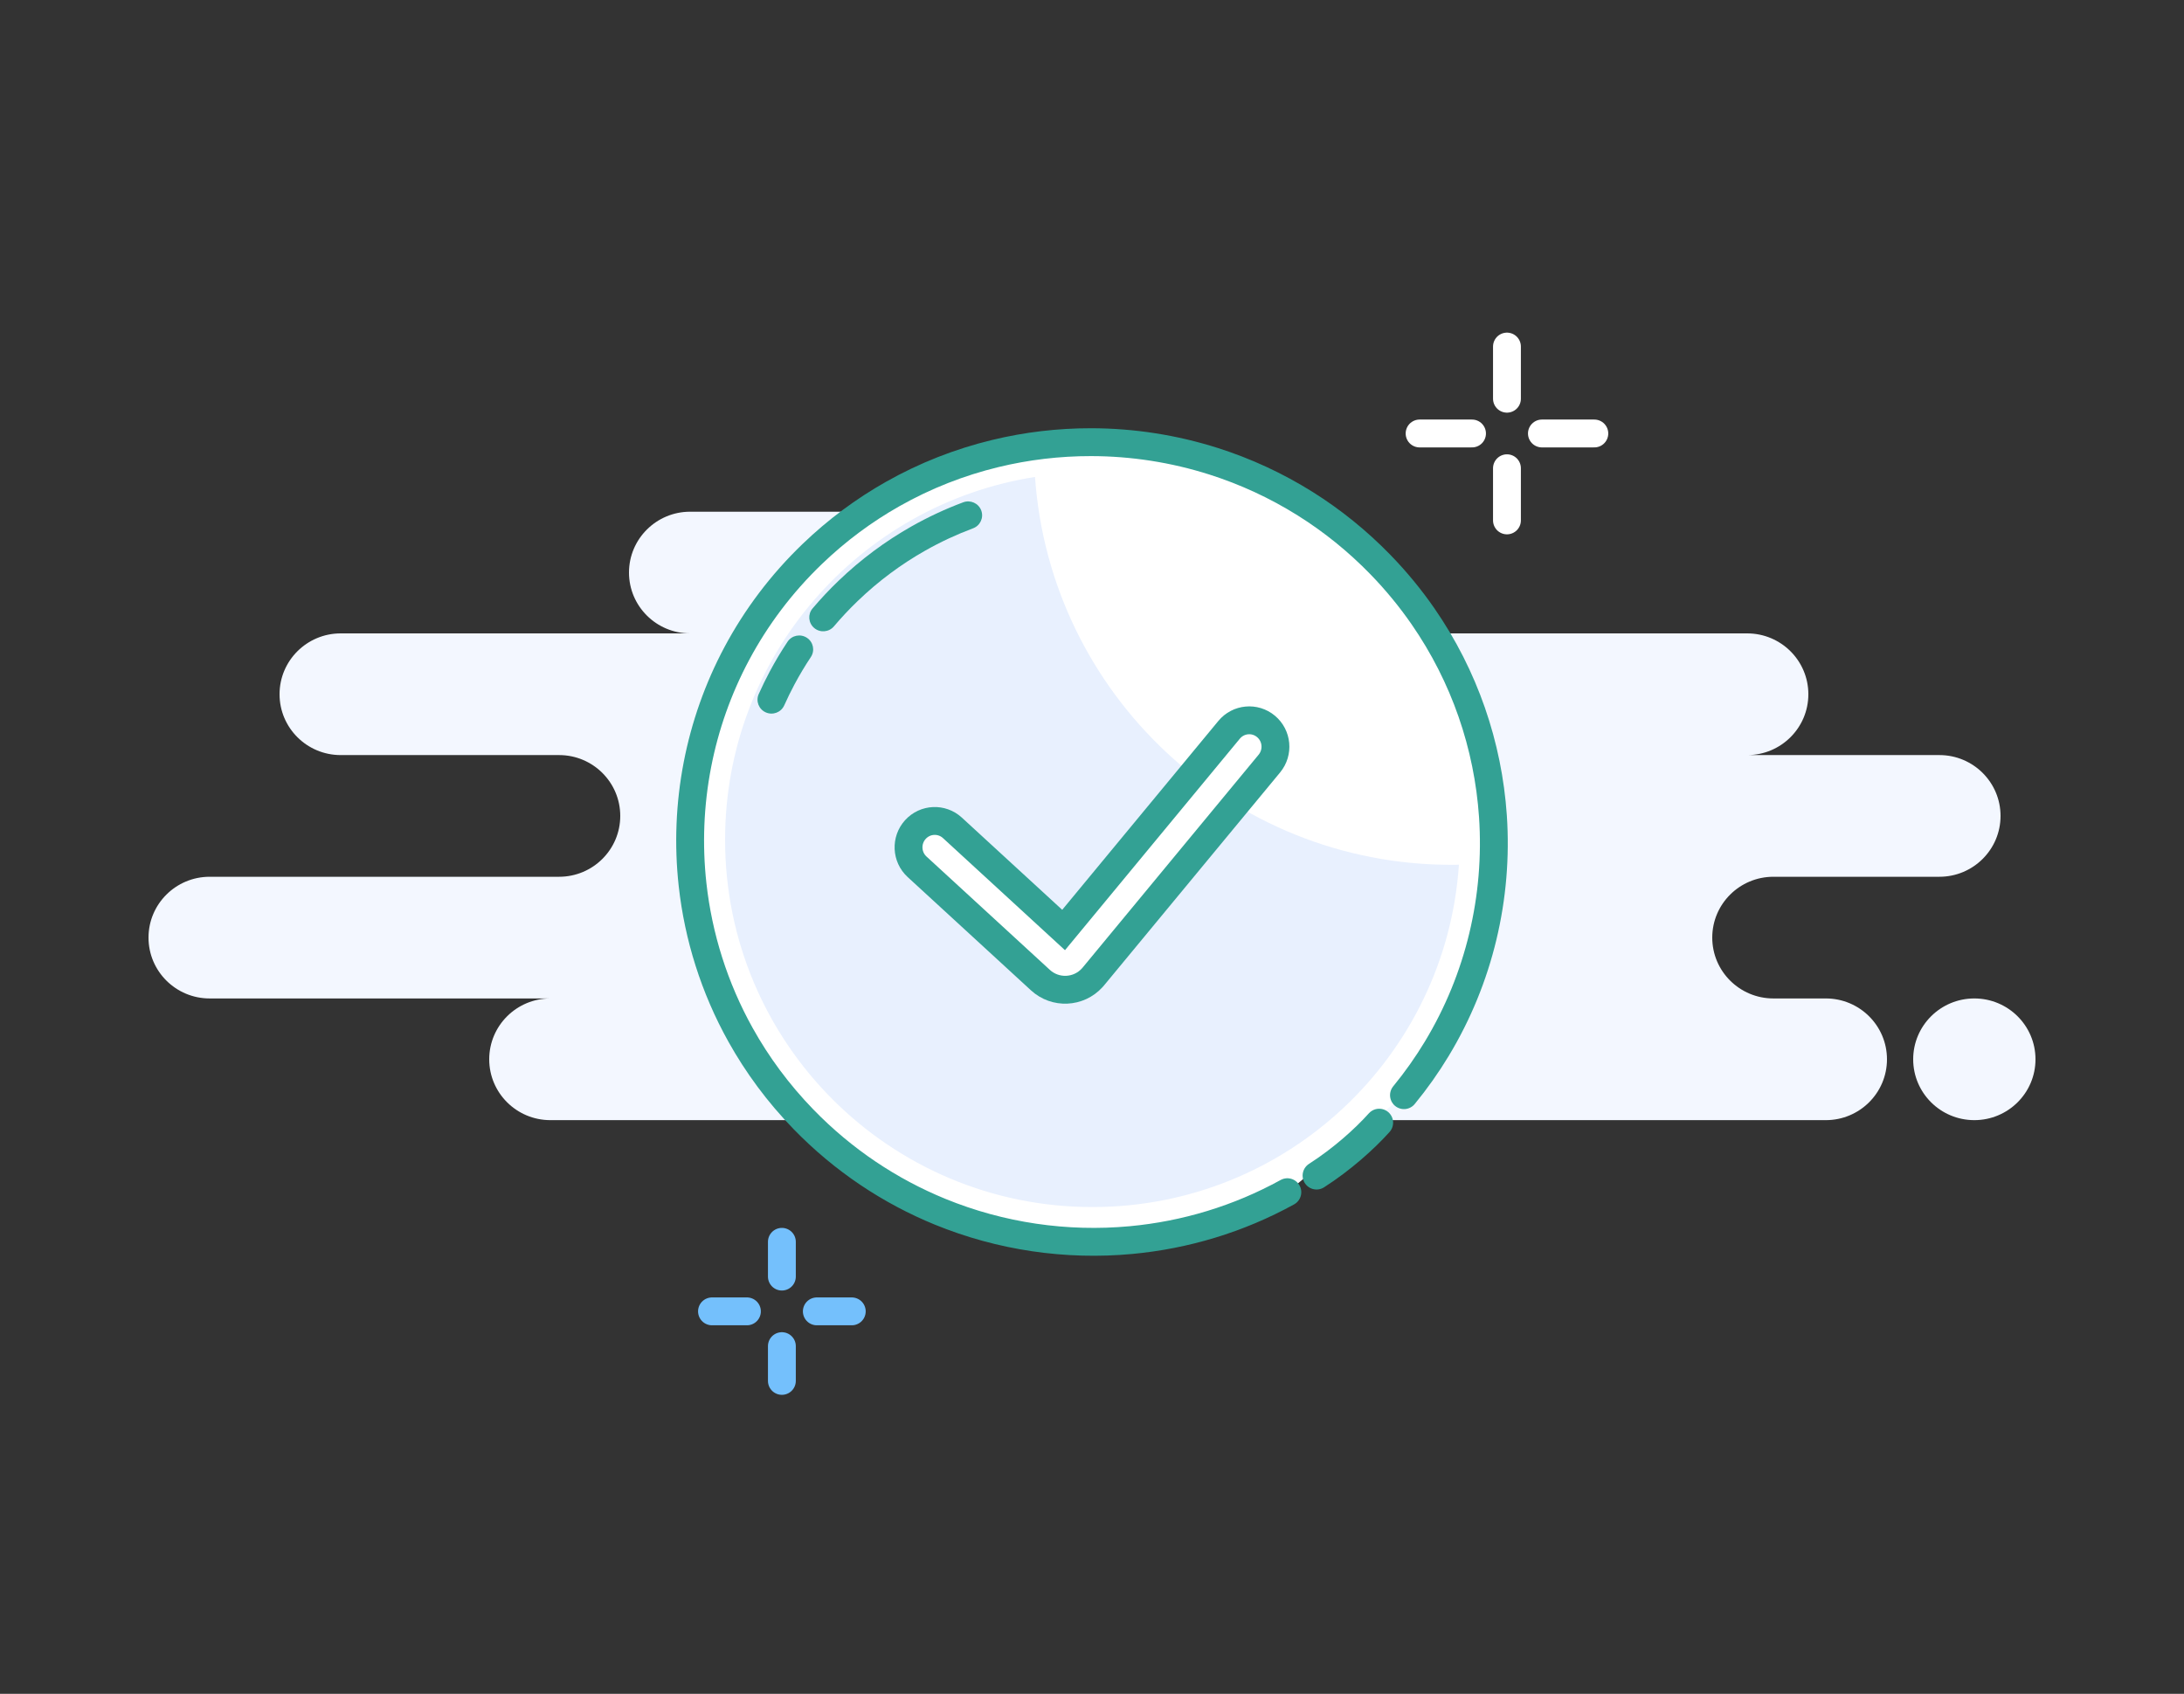 <svg width="196" height="152" viewBox="0 0 196 152" fill="none" xmlns="http://www.w3.org/2000/svg">
<rect x="0" y="0" width="196" height="152" fill="#333333" stroke="none"/>
<path fill-rule="evenodd" clip-rule="evenodd" d="M49.392 100.52H120.736C121.14 100.52 121.533 100.477 121.912 100.394C122.291 100.477 122.684 100.52 123.088 100.52H163.856C166.887 100.52 169.344 98.076 169.344 95.06C169.344 92.045 166.887 89.6 163.856 89.6H159.152C156.121 89.6 153.664 87.156 153.664 84.14C153.664 81.125 156.121 78.68 159.152 78.68H174.048C177.079 78.68 179.536 76.236 179.536 73.22C179.536 70.205 177.079 67.76 174.048 67.76H156.8C159.831 67.76 162.288 65.316 162.288 62.3C162.288 59.285 159.831 56.84 156.8 56.84H106.624C109.655 56.84 112.112 54.395 112.112 51.38C112.112 48.365 109.655 45.92 106.624 45.92H61.936C58.905 45.92 56.448 48.365 56.448 51.38C56.448 54.395 58.905 56.84 61.936 56.84H30.576C27.545 56.84 25.088 59.285 25.088 62.3C25.088 65.316 27.545 67.76 30.576 67.76H50.176C53.207 67.76 55.664 70.205 55.664 73.22C55.664 76.236 53.207 78.68 50.176 78.68H18.816C15.785 78.68 13.328 81.125 13.328 84.14C13.328 87.156 15.785 89.6 18.816 89.6H49.392C46.361 89.6 43.904 92.045 43.904 95.06C43.904 98.076 46.361 100.52 49.392 100.52ZM177.184 100.52C180.215 100.52 182.672 98.076 182.672 95.06C182.672 92.045 180.215 89.6 177.184 89.6C174.153 89.6 171.696 92.045 171.696 95.06C171.696 98.076 174.153 100.52 177.184 100.52Z" fill="#F3F7FF"/>
<path d="M135.24 31.1V35.78" stroke="white" stroke-width="2.5" stroke-linecap="round" stroke-linejoin="round"/>
<path d="M135.24 42.02V46.7" stroke="white" stroke-width="2.5" stroke-linecap="round" stroke-linejoin="round"/>
<path d="M127.4 38.9H132.104" stroke="white" stroke-width="2.5" stroke-linecap="round" stroke-linejoin="round"/>
<path d="M138.377 38.9H143.081" stroke="white" stroke-width="2.5" stroke-linecap="round" stroke-linejoin="round"/>
<path d="M70.169 111.44V114.56" stroke="#74C0FC" stroke-width="2.5" stroke-linecap="round" stroke-linejoin="round"/>
<path d="M70.169 120.8V123.92" stroke="#74C0FC" stroke-width="2.5" stroke-linecap="round" stroke-linejoin="round"/>
<path d="M63.897 117.68H67.032" stroke="#74C0FC" stroke-width="2.5" stroke-linecap="round" stroke-linejoin="round"/>
<path d="M73.305 117.68H76.441" stroke="#74C0FC" stroke-width="2.5" stroke-linecap="round" stroke-linejoin="round"/>
<path fill-rule="evenodd" clip-rule="evenodd" d="M125.997 98.279C127.088 96.95 128.068 95.561 128.937 94.123C130.85 90.961 132.229 87.563 133.071 84.06C133.923 80.517 134.227 76.867 133.981 73.243C133.765 70.081 133.131 66.939 132.076 63.907C131.03 60.898 129.569 57.998 127.694 55.292C126.576 53.679 125.311 52.136 123.898 50.681C121.824 48.544 119.548 46.717 117.131 45.201C114.533 43.573 111.771 42.303 108.918 41.395C105.344 40.257 101.628 39.684 97.91 39.68C95.018 39.677 92.125 40.018 89.299 40.704C86.118 41.476 83.021 42.686 80.106 44.336C77.543 45.786 75.12 47.576 72.902 49.707C70.115 52.384 67.857 55.403 66.131 58.633C64.441 61.795 63.26 65.161 62.591 68.609C61.902 72.162 61.756 75.801 62.154 79.396C62.671 84.055 64.103 88.639 66.455 92.859C67.96 95.56 69.841 98.112 72.101 100.439C75.688 104.134 79.876 106.902 84.362 108.738C89.816 110.969 95.711 111.822 101.5 111.284C106.359 110.833 111.143 109.402 115.531 106.986" fill="white"/>
<path d="M125.997 98.279C127.088 96.95 128.068 95.561 128.937 94.123C130.85 90.961 132.229 87.563 133.071 84.06C133.923 80.517 134.227 76.867 133.981 73.243C133.765 70.081 133.131 66.939 132.076 63.907C131.03 60.898 129.569 57.998 127.694 55.292C126.576 53.679 125.311 52.136 123.898 50.681C121.824 48.544 119.548 46.717 117.131 45.201C114.533 43.573 111.771 42.303 108.918 41.395C105.344 40.257 101.628 39.684 97.91 39.68C95.018 39.677 92.125 40.018 89.299 40.704C86.118 41.476 83.021 42.686 80.106 44.336C77.543 45.786 75.12 47.576 72.902 49.707C70.115 52.384 67.857 55.403 66.131 58.633C64.441 61.795 63.26 65.161 62.591 68.609C61.902 72.162 61.756 75.801 62.154 79.396C62.671 84.055 64.103 88.639 66.455 92.859C67.96 95.56 69.841 98.112 72.101 100.439C75.688 104.134 79.876 106.902 84.362 108.738C89.816 110.969 95.711 111.822 101.5 111.284C106.359 110.833 111.143 109.402 115.531 106.986" stroke="#33A194" stroke-width="2.5" stroke-linecap="round" stroke-linejoin="round"/>
<path fill-rule="evenodd" clip-rule="evenodd" d="M118.151 105.495C120.429 104.036 122.455 102.216 123.773 100.747L118.151 105.495Z" fill="white"/>
<path d="M118.151 105.495C120.429 104.036 122.455 102.216 123.773 100.747" stroke="#33A194" stroke-width="2.5" stroke-linecap="round"/>
<path d="M130.928 77.601C130.704 77.605 130.479 77.607 130.254 77.607C110.455 77.607 94.244 62.25 92.885 42.8C77.126 45.273 65.072 58.909 65.072 75.36C65.072 93.563 79.831 108.32 98.038 108.32C115.491 108.32 129.776 94.759 130.928 77.601Z" fill="#E8F0FE"/>
<path fill-rule="evenodd" clip-rule="evenodd" d="M85.474 74.291C84.514 73.41 83.027 73.477 82.151 74.442C81.275 75.406 81.342 76.903 82.301 77.784L93.37 87.953C94.713 89.187 96.796 89.092 98.022 87.742C98.073 87.684 98.073 87.684 98.123 87.626L113.92 68.518C114.75 67.513 114.614 66.022 113.615 65.187C112.616 64.351 111.133 64.489 110.303 65.493L95.451 83.457L85.474 74.291Z" fill="white" stroke="#33A194" stroke-width="2.5" stroke-linecap="round"/>
<path fill-rule="evenodd" clip-rule="evenodd" d="M86.886 46.243C85.357 46.813 83.863 47.507 82.42 48.323C80.178 49.592 78.059 51.158 76.118 53.022C75.323 53.786 74.577 54.582 73.88 55.406M71.724 58.274C71.17 59.107 70.66 59.961 70.195 60.832C69.851 61.476 69.531 62.129 69.236 62.791" fill="white"/>
<path d="M87.326 47.41C87.974 47.168 88.302 46.45 88.059 45.805C87.816 45.16 87.094 44.834 86.445 45.075L87.326 47.41ZM82.42 48.323L83.04 49.407L82.42 48.323ZM76.118 53.022L75.248 52.125L76.118 53.022ZM72.921 54.603C72.476 55.13 72.544 55.916 73.073 56.359C73.603 56.803 74.393 56.735 74.839 56.209L72.921 54.603ZM72.769 58.962C73.151 58.388 72.993 57.614 72.415 57.234C71.838 56.854 71.061 57.011 70.679 57.586L72.769 58.962ZM70.195 60.832L71.301 61.417L70.195 60.832ZM68.09 62.284C67.809 62.913 68.094 63.65 68.726 63.93C69.359 64.21 70.1 63.926 70.381 63.297L68.09 62.284ZM86.445 45.075C84.855 45.669 83.302 46.39 81.801 47.239L83.04 49.407C84.425 48.623 85.858 47.958 87.326 47.41L86.445 45.075ZM81.801 47.239C79.468 48.559 77.264 50.188 75.248 52.125L76.989 53.919C78.853 52.128 80.888 50.624 83.04 49.407L81.801 47.239ZM75.248 52.125C74.421 52.919 73.646 53.746 72.921 54.603L74.839 56.209C75.508 55.418 76.225 54.653 76.989 53.919L75.248 52.125ZM70.679 57.586C70.103 58.452 69.572 59.34 69.088 60.247L71.301 61.417C71.748 60.581 72.237 59.761 72.769 58.962L70.679 57.586ZM69.088 60.247C68.73 60.916 68.398 61.596 68.09 62.284L70.381 63.297C70.664 62.662 70.971 62.035 71.301 61.417L69.088 60.247Z" fill="#33A194"/>
</svg>
